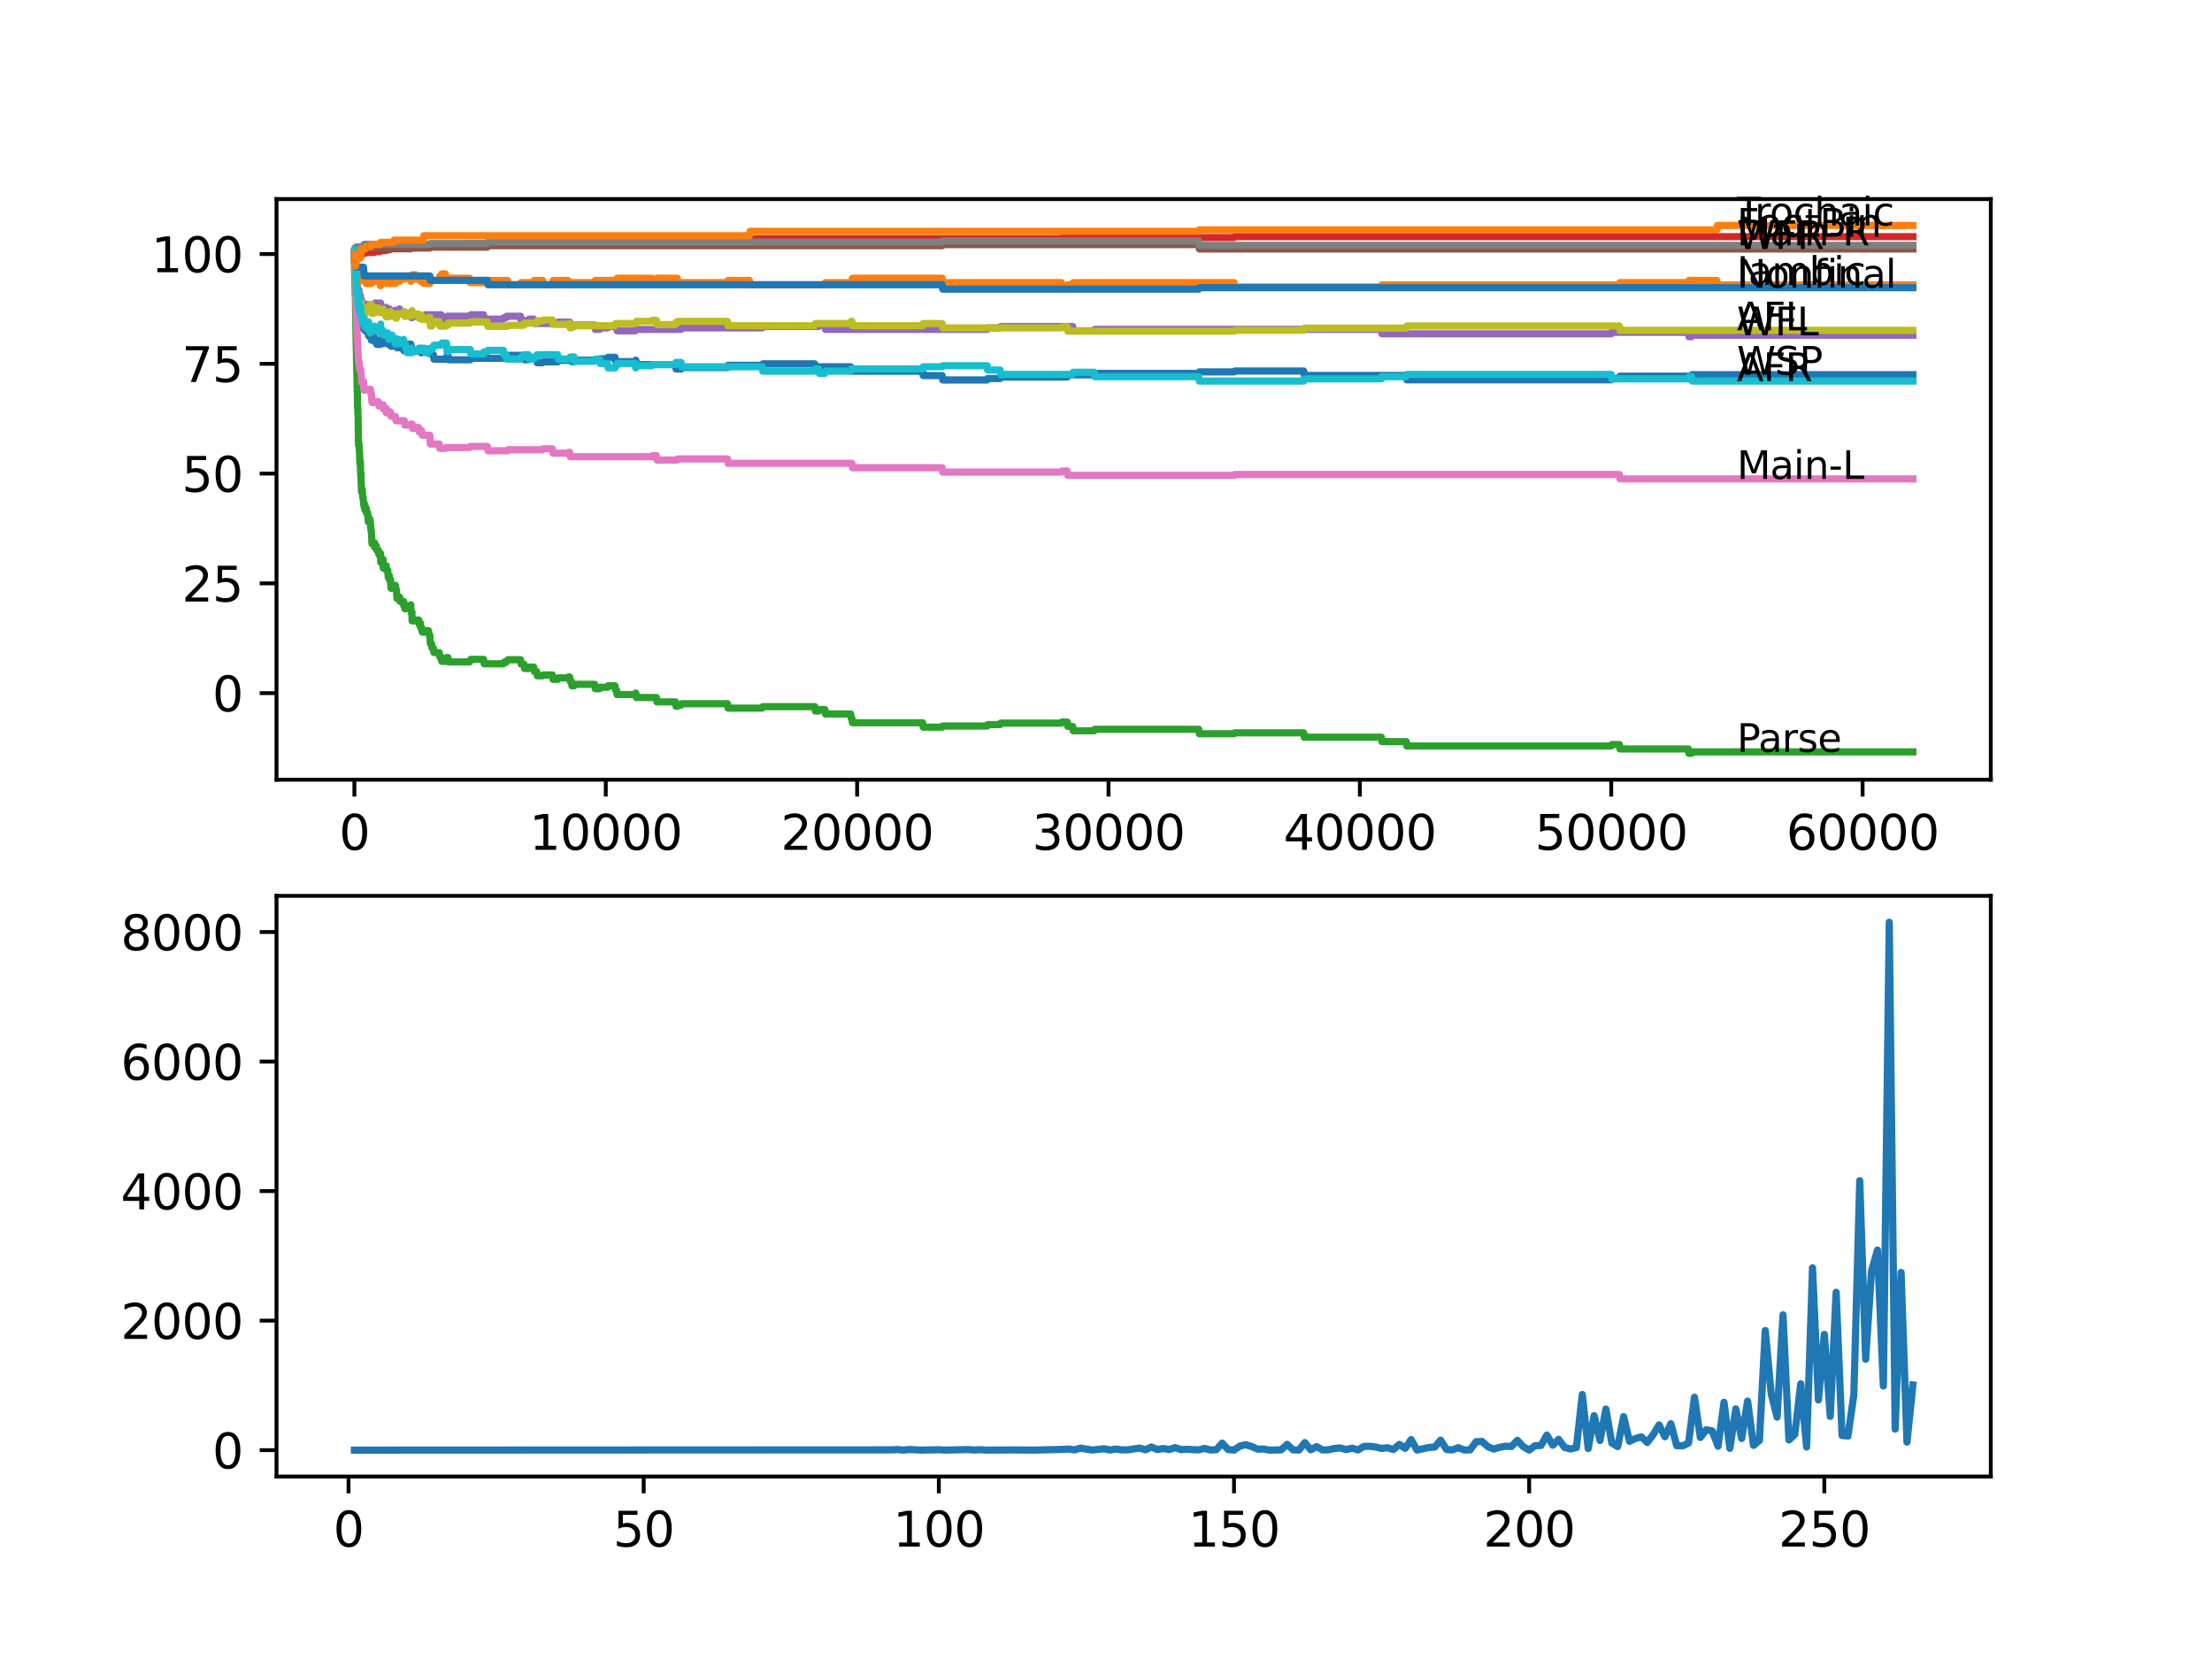 <?xml version="1.0" encoding="utf-8" standalone="no"?>
<!DOCTYPE svg PUBLIC "-//W3C//DTD SVG 1.1//EN"
  "http://www.w3.org/Graphics/SVG/1.1/DTD/svg11.dtd">
<svg xmlns:xlink="http://www.w3.org/1999/xlink" width="460.8pt" height="345.6pt" viewBox="0 0 460.8 345.6" xmlns="http://www.w3.org/2000/svg" version="1.1">
 <defs>
  <style type="text/css">*{stroke-linejoin: round; stroke-linecap: butt}</style>
 </defs>
 <g id="figure_1">
  <g id="patch_1">
   <path d="M 0 345.6 
L 460.8 345.6 
L 460.8 0 
L 0 0 
z
" style="fill: #ffffff"/>
  </g>
  <g id="axes_1">
   <g id="patch_2">
    <path d="M 57.6 162.432 
L 414.72 162.432 
L 414.72 41.472 
L 57.6 41.472 
z
" style="fill: #ffffff"/>
   </g>
   <g id="matplotlib.axis_1">
    <g id="xtick_1">
     <g id="line2d_1">
      <defs>
       <path id="ma8d042d1a8" d="M 0 0 
L 0 3.5 
" style="stroke: #000000; stroke-width: 0.8"/>
      </defs>
      <g>
       <use xlink:href="#ma8d042d1a8" x="73.827" y="162.432" style="stroke: #000000; stroke-width: 0.8"/>
      </g>
     </g>
     <g id="text_1">
      <!-- 0 -->
      <g transform="translate(70.646 177.03)scale(0.1 -0.1)">
       <defs>
        <path id="DejaVuSans-30" d="M 2034 4250 
Q 1547 4250 1301 3770 
Q 1056 3291 1056 2328 
Q 1056 1369 1301 889 
Q 1547 409 2034 409 
Q 2525 409 2770 889 
Q 3016 1369 3016 2328 
Q 3016 3291 2770 3770 
Q 2525 4250 2034 4250 
z
M 2034 4750 
Q 2819 4750 3233 4129 
Q 3647 3509 3647 2328 
Q 3647 1150 3233 529 
Q 2819 -91 2034 -91 
Q 1250 -91 836 529 
Q 422 1150 422 2328 
Q 422 3509 836 4129 
Q 1250 4750 2034 4750 
z
" transform="scale(0.016)"/>
       </defs>
       <use xlink:href="#DejaVuSans-30"/>
      </g>
     </g>
    </g>
    <g id="xtick_2">
     <g id="line2d_2">
      <g>
       <use xlink:href="#ma8d042d1a8" x="126.192" y="162.432" style="stroke: #000000; stroke-width: 0.8"/>
      </g>
     </g>
     <g id="text_2">
      <!-- 10000 -->
      <g transform="translate(110.286 177.03)scale(0.1 -0.1)">
       <defs>
        <path id="DejaVuSans-31" d="M 794 531 
L 1825 531 
L 1825 4091 
L 703 3866 
L 703 4441 
L 1819 4666 
L 2450 4666 
L 2450 531 
L 3481 531 
L 3481 0 
L 794 0 
L 794 531 
z
" transform="scale(0.016)"/>
       </defs>
       <use xlink:href="#DejaVuSans-31"/>
       <use xlink:href="#DejaVuSans-30" x="63.623"/>
       <use xlink:href="#DejaVuSans-30" x="127.246"/>
       <use xlink:href="#DejaVuSans-30" x="190.869"/>
       <use xlink:href="#DejaVuSans-30" x="254.492"/>
      </g>
     </g>
    </g>
    <g id="xtick_3">
     <g id="line2d_3">
      <g>
       <use xlink:href="#ma8d042d1a8" x="178.556" y="162.432" style="stroke: #000000; stroke-width: 0.8"/>
      </g>
     </g>
     <g id="text_3">
      <!-- 20000 -->
      <g transform="translate(162.65 177.03)scale(0.1 -0.1)">
       <defs>
        <path id="DejaVuSans-32" d="M 1228 531 
L 3431 531 
L 3431 0 
L 469 0 
L 469 531 
Q 828 903 1448 1529 
Q 2069 2156 2228 2338 
Q 2531 2678 2651 2914 
Q 2772 3150 2772 3378 
Q 2772 3750 2511 3984 
Q 2250 4219 1831 4219 
Q 1534 4219 1204 4116 
Q 875 4013 500 3803 
L 500 4441 
Q 881 4594 1212 4672 
Q 1544 4750 1819 4750 
Q 2544 4750 2975 4387 
Q 3406 4025 3406 3419 
Q 3406 3131 3298 2873 
Q 3191 2616 2906 2266 
Q 2828 2175 2409 1742 
Q 1991 1309 1228 531 
z
" transform="scale(0.016)"/>
       </defs>
       <use xlink:href="#DejaVuSans-32"/>
       <use xlink:href="#DejaVuSans-30" x="63.623"/>
       <use xlink:href="#DejaVuSans-30" x="127.246"/>
       <use xlink:href="#DejaVuSans-30" x="190.869"/>
       <use xlink:href="#DejaVuSans-30" x="254.492"/>
      </g>
     </g>
    </g>
    <g id="xtick_4">
     <g id="line2d_4">
      <g>
       <use xlink:href="#ma8d042d1a8" x="230.921" y="162.432" style="stroke: #000000; stroke-width: 0.8"/>
      </g>
     </g>
     <g id="text_4">
      <!-- 30000 -->
      <g transform="translate(215.015 177.03)scale(0.1 -0.1)">
       <defs>
        <path id="DejaVuSans-33" d="M 2597 2516 
Q 3050 2419 3304 2112 
Q 3559 1806 3559 1356 
Q 3559 666 3084 287 
Q 2609 -91 1734 -91 
Q 1441 -91 1130 -33 
Q 819 25 488 141 
L 488 750 
Q 750 597 1062 519 
Q 1375 441 1716 441 
Q 2309 441 2620 675 
Q 2931 909 2931 1356 
Q 2931 1769 2642 2001 
Q 2353 2234 1838 2234 
L 1294 2234 
L 1294 2753 
L 1863 2753 
Q 2328 2753 2575 2939 
Q 2822 3125 2822 3475 
Q 2822 3834 2567 4026 
Q 2313 4219 1838 4219 
Q 1578 4219 1281 4162 
Q 984 4106 628 3988 
L 628 4550 
Q 988 4650 1302 4700 
Q 1616 4750 1894 4750 
Q 2613 4750 3031 4423 
Q 3450 4097 3450 3541 
Q 3450 3153 3228 2886 
Q 3006 2619 2597 2516 
z
" transform="scale(0.016)"/>
       </defs>
       <use xlink:href="#DejaVuSans-33"/>
       <use xlink:href="#DejaVuSans-30" x="63.623"/>
       <use xlink:href="#DejaVuSans-30" x="127.246"/>
       <use xlink:href="#DejaVuSans-30" x="190.869"/>
       <use xlink:href="#DejaVuSans-30" x="254.492"/>
      </g>
     </g>
    </g>
    <g id="xtick_5">
     <g id="line2d_5">
      <g>
       <use xlink:href="#ma8d042d1a8" x="283.285" y="162.432" style="stroke: #000000; stroke-width: 0.8"/>
      </g>
     </g>
     <g id="text_5">
      <!-- 40000 -->
      <g transform="translate(267.379 177.03)scale(0.1 -0.1)">
       <defs>
        <path id="DejaVuSans-34" d="M 2419 4116 
L 825 1625 
L 2419 1625 
L 2419 4116 
z
M 2253 4666 
L 3047 4666 
L 3047 1625 
L 3713 1625 
L 3713 1100 
L 3047 1100 
L 3047 0 
L 2419 0 
L 2419 1100 
L 313 1100 
L 313 1709 
L 2253 4666 
z
" transform="scale(0.016)"/>
       </defs>
       <use xlink:href="#DejaVuSans-34"/>
       <use xlink:href="#DejaVuSans-30" x="63.623"/>
       <use xlink:href="#DejaVuSans-30" x="127.246"/>
       <use xlink:href="#DejaVuSans-30" x="190.869"/>
       <use xlink:href="#DejaVuSans-30" x="254.492"/>
      </g>
     </g>
    </g>
    <g id="xtick_6">
     <g id="line2d_6">
      <g>
       <use xlink:href="#ma8d042d1a8" x="335.65" y="162.432" style="stroke: #000000; stroke-width: 0.8"/>
      </g>
     </g>
     <g id="text_6">
      <!-- 50000 -->
      <g transform="translate(319.744 177.03)scale(0.1 -0.1)">
       <defs>
        <path id="DejaVuSans-35" d="M 691 4666 
L 3169 4666 
L 3169 4134 
L 1269 4134 
L 1269 2991 
Q 1406 3038 1543 3061 
Q 1681 3084 1819 3084 
Q 2600 3084 3056 2656 
Q 3513 2228 3513 1497 
Q 3513 744 3044 326 
Q 2575 -91 1722 -91 
Q 1428 -91 1123 -41 
Q 819 9 494 109 
L 494 744 
Q 775 591 1075 516 
Q 1375 441 1709 441 
Q 2250 441 2565 725 
Q 2881 1009 2881 1497 
Q 2881 1984 2565 2268 
Q 2250 2553 1709 2553 
Q 1456 2553 1204 2497 
Q 953 2441 691 2322 
L 691 4666 
z
" transform="scale(0.016)"/>
       </defs>
       <use xlink:href="#DejaVuSans-35"/>
       <use xlink:href="#DejaVuSans-30" x="63.623"/>
       <use xlink:href="#DejaVuSans-30" x="127.246"/>
       <use xlink:href="#DejaVuSans-30" x="190.869"/>
       <use xlink:href="#DejaVuSans-30" x="254.492"/>
      </g>
     </g>
    </g>
    <g id="xtick_7">
     <g id="line2d_7">
      <g>
       <use xlink:href="#ma8d042d1a8" x="388.014" y="162.432" style="stroke: #000000; stroke-width: 0.8"/>
      </g>
     </g>
     <g id="text_7">
      <!-- 60000 -->
      <g transform="translate(372.108 177.03)scale(0.1 -0.1)">
       <defs>
        <path id="DejaVuSans-36" d="M 2113 2584 
Q 1688 2584 1439 2293 
Q 1191 2003 1191 1497 
Q 1191 994 1439 701 
Q 1688 409 2113 409 
Q 2538 409 2786 701 
Q 3034 994 3034 1497 
Q 3034 2003 2786 2293 
Q 2538 2584 2113 2584 
z
M 3366 4563 
L 3366 3988 
Q 3128 4100 2886 4159 
Q 2644 4219 2406 4219 
Q 1781 4219 1451 3797 
Q 1122 3375 1075 2522 
Q 1259 2794 1537 2939 
Q 1816 3084 2150 3084 
Q 2853 3084 3261 2657 
Q 3669 2231 3669 1497 
Q 3669 778 3244 343 
Q 2819 -91 2113 -91 
Q 1303 -91 875 529 
Q 447 1150 447 2328 
Q 447 3434 972 4092 
Q 1497 4750 2381 4750 
Q 2619 4750 2861 4703 
Q 3103 4656 3366 4563 
z
" transform="scale(0.016)"/>
       </defs>
       <use xlink:href="#DejaVuSans-36"/>
       <use xlink:href="#DejaVuSans-30" x="63.623"/>
       <use xlink:href="#DejaVuSans-30" x="127.246"/>
       <use xlink:href="#DejaVuSans-30" x="190.869"/>
       <use xlink:href="#DejaVuSans-30" x="254.492"/>
      </g>
     </g>
    </g>
   </g>
   <g id="matplotlib.axis_2">
    <g id="ytick_1">
     <g id="line2d_8">
      <defs>
       <path id="mc6c49e9551" d="M 0 0 
L -3.5 0 
" style="stroke: #000000; stroke-width: 0.8"/>
      </defs>
      <g>
       <use xlink:href="#mc6c49e9551" x="57.6" y="144.387" style="stroke: #000000; stroke-width: 0.8"/>
      </g>
     </g>
     <g id="text_8">
      <!-- 0 -->
      <g transform="translate(44.237 148.186)scale(0.1 -0.1)">
       <use xlink:href="#DejaVuSans-30"/>
      </g>
     </g>
    </g>
    <g id="ytick_2">
     <g id="line2d_9">
      <g>
       <use xlink:href="#mc6c49e9551" x="57.6" y="121.519" style="stroke: #000000; stroke-width: 0.8"/>
      </g>
     </g>
     <g id="text_9">
      <!-- 25 -->
      <g transform="translate(37.875 125.318)scale(0.1 -0.1)">
       <use xlink:href="#DejaVuSans-32"/>
       <use xlink:href="#DejaVuSans-35" x="63.623"/>
      </g>
     </g>
    </g>
    <g id="ytick_3">
     <g id="line2d_10">
      <g>
       <use xlink:href="#mc6c49e9551" x="57.6" y="98.651" style="stroke: #000000; stroke-width: 0.8"/>
      </g>
     </g>
     <g id="text_10">
      <!-- 50 -->
      <g transform="translate(37.875 102.451)scale(0.1 -0.1)">
       <use xlink:href="#DejaVuSans-35"/>
       <use xlink:href="#DejaVuSans-30" x="63.623"/>
      </g>
     </g>
    </g>
    <g id="ytick_4">
     <g id="line2d_11">
      <g>
       <use xlink:href="#mc6c49e9551" x="57.6" y="75.784" style="stroke: #000000; stroke-width: 0.8"/>
      </g>
     </g>
     <g id="text_11">
      <!-- 75 -->
      <g transform="translate(37.875 79.583)scale(0.1 -0.1)">
       <defs>
        <path id="DejaVuSans-37" d="M 525 4666 
L 3525 4666 
L 3525 4397 
L 1831 0 
L 1172 0 
L 2766 4134 
L 525 4134 
L 525 4666 
z
" transform="scale(0.016)"/>
       </defs>
       <use xlink:href="#DejaVuSans-37"/>
       <use xlink:href="#DejaVuSans-35" x="63.623"/>
      </g>
     </g>
    </g>
    <g id="ytick_5">
     <g id="line2d_12">
      <g>
       <use xlink:href="#mc6c49e9551" x="57.6" y="52.916" style="stroke: #000000; stroke-width: 0.8"/>
      </g>
     </g>
     <g id="text_12">
      <!-- 100 -->
      <g transform="translate(31.512 56.715)scale(0.1 -0.1)">
       <use xlink:href="#DejaVuSans-31"/>
       <use xlink:href="#DejaVuSans-30" x="63.623"/>
       <use xlink:href="#DejaVuSans-30" x="127.246"/>
      </g>
     </g>
    </g>
   </g>
   <g id="line2d_13">
    <path d="M 73.833 52.916 
L 73.838 52.916 
L 73.854 52.611 
L 73.906 54.517 
L 74 56.117 
L 74.021 55.812 
L 74.089 55.203 
L 74.105 57.032 
L 74.115 56.727 
L 74.22 60.203 
L 74.236 59.441 
L 74.257 58.526 
L 74.288 60.051 
L 74.33 59.441 
L 74.456 62.032 
L 74.466 62.032 
L 74.513 63.557 
L 74.576 62.49 
L 74.587 62.49 
L 74.681 66.149 
L 74.712 65.615 
L 74.822 65.615 
L 74.864 64.7 
L 74.917 65.432 
L 75.011 66.957 
L 75.032 66.774 
L 75.063 66.774 
L 75.126 67.384 
L 75.178 66.469 
L 75.184 66.469 
L 75.215 65.859 
L 75.241 67.688 
L 75.273 67.384 
L 75.278 68.298 
L 75.372 67.231 
L 75.383 67.231 
L 75.482 67.231 
L 75.597 68.146 
L 75.718 68.146 
L 75.833 67.841 
L 75.885 67.841 
L 75.901 67.536 
L 75.906 68.451 
L 75.985 68.451 
L 75.99 68.451 
L 76.043 67.963 
L 76.048 68.878 
L 76.09 68.878 
L 76.137 68.878 
L 76.252 68.42 
L 76.31 68.42 
L 76.336 68.115 
L 76.341 69.03 
L 76.409 69.03 
L 76.65 69.03 
L 76.765 69.945 
L 76.786 69.945 
L 76.907 69.335 
L 77.043 69.335 
L 77.09 70.25 
L 77.153 69.945 
L 77.163 69.945 
L 77.195 69.487 
L 77.2 70.402 
L 77.273 69.945 
L 77.362 69.945 
L 77.378 70.859 
L 77.472 70.402 
L 77.99 70.402 
L 78.043 70.219 
L 78.048 71.134 
L 78.085 70.829 
L 78.378 70.829 
L 78.493 71.744 
L 79.195 71.744 
L 79.31 70.981 
L 79.326 70.981 
L 79.441 70.676 
L 79.797 70.676 
L 79.823 71.591 
L 79.907 70.829 
L 80.446 70.829 
L 80.572 70.189 
L 80.766 70.189 
L 80.881 71.713 
L 80.949 71.713 
L 81.064 71.408 
L 81.179 71.408 
L 81.295 71.225 
L 81.363 71.225 
L 81.478 72.14 
L 81.666 72.14 
L 81.782 71.835 
L 81.981 71.835 
L 82.096 71.378 
L 82.237 71.378 
L 82.352 71.073 
L 82.379 71.073 
L 82.494 70.615 
L 82.578 70.615 
L 82.698 72.445 
L 83.096 72.445 
L 83.211 72.14 
L 84.101 72.14 
L 84.112 73.055 
L 84.211 72.75 
L 84.232 72.75 
L 84.348 72.292 
L 84.452 72.292 
L 84.567 71.988 
L 84.704 71.988 
L 84.819 71.683 
L 85.573 71.683 
L 85.688 72.597 
L 85.798 72.597 
L 85.814 72.292 
L 85.819 73.207 
L 85.898 73.207 
L 86.521 73.207 
L 86.636 73.024 
L 87.233 73.024 
L 87.348 72.567 
L 87.605 72.567 
L 87.72 73.482 
L 87.84 73.482 
L 87.955 73.024 
L 88.458 73.024 
L 88.573 72.719 
L 89.254 72.719 
L 89.369 73.634 
L 89.537 73.634 
L 89.652 72.994 
L 89.903 72.994 
L 90.019 73.908 
L 90.286 73.908 
L 90.401 74.823 
L 92.789 74.823 
L 92.904 74.64 
L 93.009 74.64 
L 93.129 74.03 
L 93.318 74.03 
L 93.433 74.945 
L 97.952 74.945 
L 98.067 74.64 
L 104.853 74.64 
L 104.969 74.335 
L 105.429 74.335 
L 105.545 74.03 
L 109.153 74.03 
L 109.268 74.945 
L 110.095 74.945 
L 110.21 74.64 
L 111.797 74.64 
L 111.912 75.555 
L 113.043 75.555 
L 113.158 75.372 
L 116.175 75.372 
L 116.29 75.067 
L 118.316 75.067 
L 118.432 74.884 
L 118.678 74.884 
L 118.793 74.427 
L 119.029 74.427 
L 119.144 75.342 
L 119.605 75.342 
L 119.72 75.037 
L 124.914 75.037 
L 125.029 74.732 
L 126.564 74.732 
L 126.679 74.427 
L 128.124 74.427 
L 128.239 75.342 
L 132.313 75.342 
L 132.429 75.037 
L 132.46 75.037 
L 132.575 75.951 
L 140.713 75.951 
L 140.828 76.866 
L 141.88 76.866 
L 141.996 76.561 
L 151.552 76.561 
L 151.667 76.104 
L 158.789 76.104 
L 158.904 75.799 
L 169.733 75.799 
L 169.848 76.714 
L 170.56 76.714 
L 170.676 76.409 
L 177.205 76.409 
L 177.321 77.323 
L 192.203 77.323 
L 192.318 78.238 
L 196.266 78.238 
L 196.381 79.153 
L 205.629 79.153 
L 205.744 78.848 
L 208.362 78.848 
L 208.478 78.543 
L 222.317 78.543 
L 222.433 78.086 
L 227.941 78.086 
L 228.057 77.781 
L 249.73 77.781 
L 249.845 77.476 
L 257.087 77.476 
L 257.203 77.293 
L 271.587 77.293 
L 271.702 78.208 
L 292.962 78.208 
L 293.078 79.122 
L 335.645 79.122 
L 335.76 78.817 
L 337.352 78.817 
L 337.467 78.36 
L 352.37 78.36 
L 352.485 78.055 
L 398.487 78.055 
L 398.487 78.055 
" clip-path="url(#pd64632bece)" style="fill: none; stroke: #1f77b4; stroke-width: 1.5; stroke-linecap: square"/>
   </g>
   <g id="line2d_14">
    <path d="M 73.833 52.916 
L 73.843 52.916 
L 73.974 57.032 
L 74 55.66 
L 74.026 58.404 
L 74.089 55.812 
L 74.11 55.812 
L 74.241 61.27 
L 74.246 60.965 
L 74.252 60.965 
L 74.388 58.526 
L 74.435 59.898 
L 74.498 59.136 
L 74.534 59.136 
L 74.671 56.849 
L 74.707 56.849 
L 74.76 57.764 
L 74.817 56.849 
L 74.822 56.849 
L 74.88 56.544 
L 74.885 57.459 
L 74.927 57.002 
L 75.011 57.002 
L 75.074 57.916 
L 75.116 57.459 
L 75.137 56.544 
L 75.147 58.374 
L 75.22 57.916 
L 75.236 57.916 
L 75.241 57.002 
L 75.346 57.459 
L 75.461 57.459 
L 75.482 57.002 
L 75.487 57.916 
L 75.566 57.916 
L 75.65 57.916 
L 75.765 57.23 
L 76.016 57.23 
L 76.132 58.145 
L 76.137 58.145 
L 76.252 59.06 
L 76.598 59.06 
L 76.713 58.602 
L 77.163 58.602 
L 77.215 58.145 
L 77.221 59.06 
L 77.268 59.06 
L 77.378 59.06 
L 77.503 57.688 
L 77.99 57.688 
L 78.106 58.602 
L 78.818 58.602 
L 78.933 57.688 
L 79.111 57.688 
L 79.232 59.517 
L 79.289 59.517 
L 79.41 58.602 
L 79.823 58.602 
L 79.938 58.145 
L 80.446 58.145 
L 80.478 59.06 
L 80.556 58.602 
L 81.132 58.602 
L 81.179 58.145 
L 81.185 59.06 
L 81.237 59.06 
L 81.342 59.06 
L 81.457 58.145 
L 81.981 58.145 
L 82.096 59.06 
L 82.379 59.06 
L 82.494 58.602 
L 83.243 58.602 
L 83.358 58.145 
L 84.232 58.145 
L 84.348 57.688 
L 85.515 57.688 
L 85.594 58.602 
L 85.625 58.145 
L 85.84 58.145 
L 85.955 57.23 
L 86.521 57.23 
L 86.636 58.145 
L 87.233 58.145 
L 87.348 57.688 
L 87.516 57.688 
L 87.631 58.602 
L 87.84 58.602 
L 87.955 58.145 
L 88.16 58.145 
L 88.275 59.06 
L 89.537 59.06 
L 89.652 58.419 
L 91.506 58.419 
L 91.621 57.505 
L 91.909 57.505 
L 92.024 57.047 
L 92.789 57.047 
L 92.904 57.962 
L 97.821 57.962 
L 97.936 58.877 
L 100.743 58.877 
L 100.858 58.419 
L 105.723 58.419 
L 105.838 59.334 
L 108.435 59.334 
L 108.55 58.877 
L 111.174 58.877 
L 111.289 58.419 
L 113.043 58.419 
L 113.158 59.334 
L 115.091 59.334 
L 115.206 58.419 
L 118.316 58.419 
L 118.432 59.334 
L 118.678 59.334 
L 118.793 58.877 
L 123.888 58.877 
L 124.003 58.419 
L 128.444 58.419 
L 128.559 57.962 
L 135.801 57.962 
L 135.916 58.877 
L 136.743 58.877 
L 136.859 57.962 
L 141.1 57.962 
L 141.215 58.877 
L 151.552 58.877 
L 151.667 58.419 
L 156.118 58.419 
L 156.233 59.334 
L 171.838 59.334 
L 171.953 58.877 
L 177.462 58.877 
L 177.577 57.962 
L 196.266 57.962 
L 196.381 58.877 
L 221.129 58.877 
L 221.244 59.791 
L 222.317 59.791 
L 222.433 59.334 
L 223.459 59.334 
L 223.574 58.877 
L 257.087 58.877 
L 257.203 59.791 
L 287.768 59.791 
L 287.883 59.334 
L 337.352 59.334 
L 337.467 58.877 
L 351.721 58.877 
L 351.836 58.419 
L 357.643 58.419 
L 357.758 59.334 
L 398.487 59.334 
L 398.487 59.334 
" clip-path="url(#pd64632bece)" style="fill: none; stroke: #ff7f0e; stroke-width: 1.5; stroke-linecap: square"/>
   </g>
   <g id="line2d_15">
    <path d="M 73.833 53.831 
L 73.838 53.831 
L 73.843 53.526 
L 73.864 57.184 
L 73.885 56.346 
L 74 61.606 
L 74.021 61.301 
L 74.037 60.996 
L 74.074 64.655 
L 74.079 64.655 
L 74.22 72.582 
L 74.231 72.277 
L 74.236 72.277 
L 74.241 71.972 
L 74.267 75.326 
L 74.283 75.021 
L 74.43 82.034 
L 74.451 81.729 
L 74.482 85.083 
L 74.487 85.083 
L 74.513 85.083 
L 74.534 84.778 
L 74.566 86.303 
L 74.587 86.303 
L 74.681 92.706 
L 74.728 92.172 
L 74.76 92.172 
L 74.88 94.307 
L 74.917 94.124 
L 74.927 95.953 
L 74.943 95.953 
L 74.948 95.953 
L 74.959 95.648 
L 74.964 96.563 
L 75.048 96.38 
L 75.063 96.38 
L 75.074 96.075 
L 75.126 98.819 
L 75.131 98.819 
L 75.184 98.819 
L 75.189 98.514 
L 75.241 100.953 
L 75.262 100.649 
L 75.273 100.649 
L 75.304 102.478 
L 75.388 101.868 
L 75.461 101.868 
L 75.582 103.698 
L 75.65 103.698 
L 75.765 105.222 
L 75.885 105.222 
L 75.901 104.917 
L 75.906 105.832 
L 75.985 105.832 
L 75.99 105.832 
L 76.043 105.344 
L 76.048 106.259 
L 76.09 106.259 
L 76.31 106.259 
L 76.336 105.954 
L 76.341 106.869 
L 76.409 106.869 
L 76.598 106.869 
L 76.718 108.698 
L 76.786 108.698 
L 76.907 108.088 
L 77.043 108.088 
L 77.09 109.003 
L 77.153 108.698 
L 77.163 108.698 
L 77.284 110.527 
L 77.362 110.527 
L 77.488 113.272 
L 77.99 113.272 
L 78.043 113.089 
L 78.048 114.003 
L 78.085 113.698 
L 78.378 113.698 
L 78.493 114.613 
L 78.818 114.613 
L 78.933 115.528 
L 79.111 115.528 
L 79.226 115.299 
L 79.289 115.299 
L 79.3 117.129 
L 79.404 116.519 
L 79.797 116.519 
L 79.834 118.348 
L 79.912 118.043 
L 80.446 118.043 
L 80.478 117.86 
L 80.483 118.775 
L 80.535 118.775 
L 80.766 118.775 
L 80.881 120.3 
L 80.949 120.3 
L 81.064 119.995 
L 81.132 119.995 
L 81.179 120.909 
L 81.248 120.726 
L 81.342 120.726 
L 81.462 122.556 
L 81.666 122.556 
L 81.782 122.251 
L 82.237 122.251 
L 82.352 121.946 
L 82.379 121.946 
L 82.494 122.861 
L 82.578 122.861 
L 82.698 124.69 
L 83.096 124.69 
L 83.211 124.385 
L 83.243 124.385 
L 83.358 125.3 
L 84.101 125.3 
L 84.112 126.215 
L 84.211 125.91 
L 84.232 125.91 
L 84.348 126.825 
L 84.452 126.825 
L 84.567 126.52 
L 84.704 126.52 
L 84.819 126.215 
L 85.515 126.215 
L 85.573 125.986 
L 85.578 126.901 
L 85.594 126.901 
L 85.709 127.815 
L 85.798 127.815 
L 85.814 127.511 
L 85.845 129.34 
L 85.882 129.34 
L 86.521 129.34 
L 86.636 129.157 
L 87.233 129.157 
L 87.348 130.072 
L 87.516 130.072 
L 87.605 129.843 
L 87.61 130.758 
L 87.84 130.758 
L 87.955 131.673 
L 88.458 131.673 
L 88.573 131.368 
L 89.254 131.368 
L 89.369 132.282 
L 89.537 132.282 
L 89.657 134.112 
L 89.903 134.112 
L 90.019 135.026 
L 90.286 135.026 
L 90.401 135.941 
L 91.506 135.941 
L 91.621 136.856 
L 91.909 136.856 
L 92.024 137.771 
L 92.789 137.771 
L 92.904 137.588 
L 93.009 137.588 
L 93.129 136.978 
L 93.318 136.978 
L 93.433 137.893 
L 97.821 137.893 
L 97.936 137.664 
L 97.952 137.664 
L 98.067 137.359 
L 100.743 137.359 
L 100.858 138.274 
L 104.853 138.274 
L 104.969 137.969 
L 105.429 137.969 
L 105.545 137.664 
L 105.723 137.664 
L 105.838 137.435 
L 108.435 137.435 
L 108.55 138.35 
L 109.153 138.35 
L 109.268 139.265 
L 110.095 139.265 
L 110.21 138.96 
L 111.174 138.96 
L 111.289 139.874 
L 111.797 139.874 
L 111.912 140.789 
L 113.043 140.789 
L 113.158 140.606 
L 115.091 140.606 
L 115.206 141.521 
L 116.175 141.521 
L 116.29 141.216 
L 118.316 141.216 
L 118.432 141.033 
L 118.678 141.033 
L 118.793 141.948 
L 119.029 141.948 
L 119.144 142.862 
L 119.605 142.862 
L 119.72 142.558 
L 123.888 142.558 
L 124.003 143.472 
L 124.914 143.472 
L 125.029 143.167 
L 126.564 143.167 
L 126.679 142.862 
L 128.124 142.862 
L 128.239 143.777 
L 128.444 143.777 
L 128.559 144.692 
L 132.313 144.692 
L 132.429 144.387 
L 132.46 144.387 
L 132.575 145.302 
L 136.743 145.302 
L 136.859 146.216 
L 140.713 146.216 
L 140.828 147.131 
L 141.1 147.131 
L 141.215 146.902 
L 141.88 146.902 
L 141.996 146.598 
L 151.552 146.598 
L 151.667 147.512 
L 158.789 147.512 
L 158.904 147.207 
L 169.733 147.207 
L 169.848 148.122 
L 170.56 148.122 
L 170.676 147.817 
L 171.838 147.817 
L 171.953 148.732 
L 177.205 148.732 
L 177.321 149.647 
L 177.462 149.647 
L 177.577 150.561 
L 192.203 150.561 
L 192.318 151.476 
L 196.266 151.476 
L 196.381 151.247 
L 205.629 151.247 
L 205.744 150.942 
L 208.362 150.942 
L 208.478 150.638 
L 221.129 150.638 
L 221.244 150.409 
L 222.317 150.409 
L 222.433 151.324 
L 223.459 151.324 
L 223.574 152.238 
L 227.941 152.238 
L 228.057 151.933 
L 249.73 151.933 
L 249.845 152.848 
L 257.087 152.848 
L 257.203 152.665 
L 271.587 152.665 
L 271.702 153.58 
L 287.768 153.58 
L 287.883 154.495 
L 292.962 154.495 
L 293.078 155.409 
L 335.645 155.409 
L 335.76 155.104 
L 337.352 155.104 
L 337.467 156.019 
L 351.721 156.019 
L 351.836 156.934 
L 352.37 156.934 
L 352.485 156.629 
L 398.487 156.629 
L 398.487 156.629 
" clip-path="url(#pd64632bece)" style="fill: none; stroke: #2ca02c; stroke-width: 1.5; stroke-linecap: square"/>
   </g>
   <g id="line2d_16">
    <path d="M 73.833 52.458 
L 74.88 52.458 
L 74.995 52.276 
L 75.011 52.276 
L 75.126 52.093 
L 75.236 52.093 
L 75.351 53.007 
L 75.482 53.007 
L 75.597 52.779 
L 76.016 52.779 
L 76.132 52.596 
L 77.99 52.596 
L 78.106 52.413 
L 79.111 52.413 
L 79.226 52.184 
L 80.446 52.184 
L 80.562 52.001 
L 81.179 52.001 
L 81.295 51.818 
L 85.515 51.818 
L 85.63 51.589 
L 86.521 51.589 
L 86.636 51.407 
L 87.516 51.407 
L 87.631 51.178 
L 92.789 51.178 
L 92.904 50.995 
L 97.821 50.995 
L 97.936 50.766 
L 105.723 50.766 
L 105.838 50.538 
L 113.043 50.538 
L 113.158 50.355 
L 118.316 50.355 
L 118.432 50.172 
L 135.801 50.172 
L 135.916 49.943 
L 141.1 49.943 
L 141.215 49.714 
L 221.129 49.714 
L 221.244 49.486 
L 257.087 49.486 
L 257.203 49.303 
L 398.487 49.303 
L 398.487 49.303 
" clip-path="url(#pd64632bece)" style="fill: none; stroke: #d62728; stroke-width: 1.5; stroke-linecap: square"/>
   </g>
   <g id="line2d_17">
    <path d="M 73.833 53.831 
L 73.932 55.66 
L 73.948 55.431 
L 73.953 55.431 
L 73.958 55.126 
L 73.99 56.651 
L 74.037 56.041 
L 74.152 58.785 
L 74.157 58.48 
L 74.173 58.48 
L 74.21 57.566 
L 74.257 59.395 
L 74.262 59.395 
L 74.388 62.139 
L 74.461 60.92 
L 74.508 61.529 
L 74.513 61.529 
L 74.634 60.92 
L 74.681 60.92 
L 74.76 60.386 
L 74.765 61.301 
L 74.822 62.215 
L 74.875 61.301 
L 74.922 61.301 
L 74.948 62.215 
L 75.032 61.91 
L 75.063 61.91 
L 75.074 61.606 
L 75.079 62.52 
L 75.163 62.52 
L 75.184 62.52 
L 75.189 62.215 
L 75.194 63.13 
L 75.278 62.52 
L 75.304 63.435 
L 75.388 62.825 
L 75.461 62.825 
L 75.576 63.74 
L 75.65 63.74 
L 75.718 64.655 
L 75.76 64.35 
L 75.885 64.35 
L 76.006 63.74 
L 76.31 63.74 
L 76.425 63.435 
L 76.598 63.435 
L 76.713 64.35 
L 76.786 64.35 
L 76.907 63.74 
L 77.09 63.74 
L 77.205 63.435 
L 78.048 63.435 
L 78.163 63.13 
L 79.289 63.13 
L 79.3 64.96 
L 79.404 64.35 
L 79.834 64.35 
L 79.949 64.045 
L 80.478 64.045 
L 80.593 64.96 
L 80.781 64.96 
L 80.897 64.655 
L 80.949 64.655 
L 81.064 64.35 
L 81.132 64.35 
L 81.248 65.264 
L 81.666 65.264 
L 81.782 64.96 
L 82.237 64.96 
L 82.352 64.655 
L 83.096 64.655 
L 83.211 64.35 
L 83.243 64.35 
L 83.358 65.264 
L 84.112 65.264 
L 84.227 64.96 
L 84.232 64.96 
L 84.348 65.874 
L 84.452 65.874 
L 84.567 65.569 
L 84.704 65.569 
L 84.819 65.264 
L 85.594 65.264 
L 85.709 66.179 
L 85.798 66.179 
L 85.913 65.874 
L 88.458 65.874 
L 88.573 65.569 
L 91.909 65.569 
L 92.024 66.484 
L 93.009 66.484 
L 93.129 65.874 
L 97.952 65.874 
L 98.067 65.569 
L 100.743 65.569 
L 100.858 66.484 
L 104.853 66.484 
L 104.969 66.179 
L 105.429 66.179 
L 105.545 65.874 
L 108.435 65.874 
L 108.55 66.789 
L 110.095 66.789 
L 110.21 66.484 
L 111.174 66.484 
L 111.289 67.399 
L 116.175 67.399 
L 116.29 67.094 
L 118.678 67.094 
L 118.793 68.009 
L 119.605 68.009 
L 119.72 67.704 
L 123.888 67.704 
L 124.003 68.618 
L 124.914 68.618 
L 125.029 68.313 
L 126.564 68.313 
L 126.679 68.009 
L 128.444 68.009 
L 128.559 68.923 
L 132.313 68.923 
L 132.429 68.618 
L 141.88 68.618 
L 141.996 68.313 
L 158.789 68.313 
L 158.904 68.009 
L 170.56 68.009 
L 170.676 67.704 
L 171.838 67.704 
L 171.953 68.618 
L 205.629 68.618 
L 205.744 68.313 
L 208.362 68.313 
L 208.478 68.009 
L 223.459 68.009 
L 223.574 68.923 
L 227.941 68.923 
L 228.057 68.618 
L 287.768 68.618 
L 287.883 69.533 
L 335.645 69.533 
L 335.76 69.228 
L 351.721 69.228 
L 351.836 70.143 
L 352.37 70.143 
L 352.485 69.838 
L 398.487 69.838 
L 398.487 69.838 
" clip-path="url(#pd64632bece)" style="fill: none; stroke: #9467bd; stroke-width: 1.5; stroke-linecap: square"/>
   </g>
   <g id="line2d_18">
    <path d="M 73.833 52.916 
L 73.875 52.916 
L 73.995 52.382 
L 74.121 52.382 
L 74.236 52.199 
L 75.728 52.199 
L 75.849 51.666 
L 89.542 51.666 
L 89.657 51.483 
L 101.528 51.483 
L 101.644 51.178 
L 196.266 51.178 
L 196.381 50.949 
L 249.73 50.949 
L 249.845 51.864 
L 398.487 51.864 
L 398.487 51.864 
" clip-path="url(#pd64632bece)" style="fill: none; stroke: #8c564b; stroke-width: 1.5; stroke-linecap: square"/>
   </g>
   <g id="line2d_19">
    <path d="M 73.833 52.916 
L 73.964 57.184 
L 74.063 57.184 
L 74.22 65.417 
L 74.241 65.417 
L 74.372 69.076 
L 74.383 69.076 
L 74.508 71.82 
L 74.534 71.82 
L 74.665 75.479 
L 74.822 75.479 
L 74.943 77.125 
L 75.011 77.125 
L 75.116 76.942 
L 75.231 77.857 
L 75.236 77.857 
L 75.357 79.686 
L 75.482 79.686 
L 75.597 79.458 
L 75.728 79.458 
L 75.849 81.287 
L 76.016 81.287 
L 76.132 81.104 
L 77.163 81.104 
L 77.278 82.019 
L 77.378 82.019 
L 77.498 83.848 
L 77.99 83.848 
L 78.106 83.665 
L 78.818 83.665 
L 78.933 84.58 
L 79.111 84.58 
L 79.226 84.351 
L 79.823 84.351 
L 79.938 85.266 
L 80.446 85.266 
L 80.478 85.083 
L 80.483 85.998 
L 80.535 85.998 
L 81.179 85.998 
L 81.295 85.815 
L 81.342 85.815 
L 81.457 86.73 
L 82.379 86.73 
L 82.494 87.644 
L 84.232 87.644 
L 84.348 88.559 
L 85.515 88.559 
L 85.63 88.33 
L 85.84 88.33 
L 85.955 89.245 
L 86.521 89.245 
L 86.636 89.062 
L 87.233 89.062 
L 87.348 89.977 
L 87.516 89.977 
L 87.631 89.748 
L 87.84 89.748 
L 87.955 90.663 
L 89.537 90.663 
L 89.657 92.492 
L 91.506 92.492 
L 91.621 93.407 
L 92.789 93.407 
L 92.904 93.224 
L 97.821 93.224 
L 97.936 92.995 
L 101.528 92.995 
L 101.644 93.91 
L 105.723 93.91 
L 105.838 93.681 
L 113.043 93.681 
L 113.158 93.499 
L 115.091 93.499 
L 115.206 94.413 
L 118.316 94.413 
L 118.432 94.23 
L 118.678 94.23 
L 118.793 95.145 
L 135.801 95.145 
L 135.916 94.916 
L 136.743 94.916 
L 136.859 95.831 
L 141.1 95.831 
L 141.215 95.602 
L 151.552 95.602 
L 151.667 96.517 
L 177.462 96.517 
L 177.577 97.432 
L 196.266 97.432 
L 196.381 98.347 
L 221.129 98.347 
L 221.244 98.118 
L 222.317 98.118 
L 222.433 99.033 
L 257.087 99.033 
L 257.203 98.85 
L 337.352 98.85 
L 337.467 99.764 
L 398.487 99.764 
L 398.487 99.764 
" clip-path="url(#pd64632bece)" style="fill: none; stroke: #e377c2; stroke-width: 1.5; stroke-linecap: square"/>
   </g>
   <g id="line2d_20">
    <path d="M 73.833 52.916 
L 73.958 51.62 
L 74.121 51.62 
L 74.236 51.437 
L 75.728 51.437 
L 75.849 50.903 
L 89.542 50.903 
L 89.657 50.721 
L 101.528 50.721 
L 101.644 50.416 
L 196.266 50.416 
L 196.381 50.187 
L 249.73 50.187 
L 249.845 51.102 
L 398.487 51.102 
L 398.487 51.102 
" clip-path="url(#pd64632bece)" style="fill: none; stroke: #7f7f7f; stroke-width: 1.5; stroke-linecap: square"/>
   </g>
   <g id="line2d_21">
    <path d="M 73.833 52.916 
L 73.927 55.355 
L 73.953 54.898 
L 73.995 54.898 
L 74.063 53.983 
L 74.079 56.727 
L 74.121 56.27 
L 74.205 59.319 
L 74.21 59.319 
L 74.241 59.014 
L 74.252 60.843 
L 74.294 60.843 
L 74.304 60.843 
L 74.419 62.368 
L 74.424 62.368 
L 74.44 62.825 
L 74.534 61.453 
L 74.655 63.74 
L 74.66 63.74 
L 74.781 62.825 
L 74.822 62.825 
L 74.864 63.74 
L 74.922 62.642 
L 74.938 63.557 
L 74.959 63.557 
L 75.074 62.917 
L 75.116 62.917 
L 75.121 63.831 
L 75.226 62.917 
L 75.236 62.917 
L 75.351 64.289 
L 75.482 64.289 
L 75.597 64.06 
L 75.728 64.06 
L 75.849 65.889 
L 75.901 65.889 
L 76.016 65.432 
L 76.142 64.792 
L 76.336 64.792 
L 76.451 64.334 
L 76.65 64.334 
L 76.765 63.877 
L 77.043 63.877 
L 77.158 63.42 
L 77.163 63.42 
L 77.195 64.334 
L 77.273 63.877 
L 77.362 63.877 
L 77.378 63.42 
L 77.425 65.249 
L 77.456 65.249 
L 77.99 65.249 
L 78.116 64.609 
L 78.378 64.609 
L 78.493 64.152 
L 78.818 64.152 
L 78.933 65.066 
L 79.111 65.066 
L 79.226 64.838 
L 79.797 64.838 
L 79.823 64.38 
L 79.828 65.295 
L 79.902 65.295 
L 80.446 65.295 
L 80.478 65.112 
L 80.483 66.027 
L 80.535 66.027 
L 80.766 66.027 
L 80.886 65.112 
L 81.179 65.112 
L 81.295 64.929 
L 81.342 64.929 
L 81.363 65.844 
L 81.452 65.386 
L 82.379 65.386 
L 82.494 66.301 
L 82.578 66.301 
L 82.698 65.386 
L 84.101 65.386 
L 84.217 64.929 
L 84.232 64.929 
L 84.348 65.844 
L 85.515 65.844 
L 85.641 65.158 
L 85.814 65.158 
L 85.84 64.7 
L 85.845 65.615 
L 85.918 65.615 
L 86.521 65.615 
L 86.636 65.432 
L 87.233 65.432 
L 87.348 66.347 
L 87.516 66.347 
L 87.641 65.661 
L 87.84 65.661 
L 87.955 66.576 
L 89.254 66.576 
L 89.369 66.118 
L 89.537 66.118 
L 89.657 67.948 
L 89.903 67.948 
L 90.019 67.49 
L 90.286 67.49 
L 90.401 67.033 
L 91.506 67.033 
L 91.621 67.948 
L 92.789 67.948 
L 92.904 67.765 
L 93.318 67.765 
L 93.433 67.307 
L 97.821 67.307 
L 97.936 67.079 
L 101.528 67.079 
L 101.644 67.993 
L 105.723 67.993 
L 105.838 67.765 
L 109.153 67.765 
L 109.268 67.307 
L 111.797 67.307 
L 111.912 66.85 
L 113.043 66.85 
L 113.158 66.667 
L 115.091 66.667 
L 115.206 67.582 
L 118.316 67.582 
L 118.432 67.399 
L 118.678 67.399 
L 118.793 68.313 
L 119.029 68.313 
L 119.144 67.856 
L 128.124 67.856 
L 128.239 67.399 
L 132.46 67.399 
L 132.575 66.941 
L 135.801 66.941 
L 135.916 66.713 
L 136.743 66.713 
L 136.859 67.627 
L 140.713 67.627 
L 140.828 67.17 
L 141.1 67.17 
L 141.215 66.941 
L 151.552 66.941 
L 151.667 67.856 
L 169.733 67.856 
L 169.848 67.399 
L 177.205 67.399 
L 177.321 66.941 
L 177.462 66.941 
L 177.577 67.856 
L 192.203 67.856 
L 192.318 67.399 
L 196.266 67.399 
L 196.381 68.313 
L 221.129 68.313 
L 221.244 68.085 
L 222.317 68.085 
L 222.433 68.999 
L 257.087 68.999 
L 257.203 68.817 
L 271.587 68.817 
L 271.702 68.359 
L 292.962 68.359 
L 293.078 67.902 
L 337.352 67.902 
L 337.467 68.817 
L 398.487 68.817 
L 398.487 68.817 
" clip-path="url(#pd64632bece)" style="fill: none; stroke: #bcbd22; stroke-width: 1.5; stroke-linecap: square"/>
   </g>
   <g id="line2d_22">
    <path d="M 73.833 52.458 
L 73.838 52.001 
L 73.885 54.288 
L 73.922 54.135 
L 73.927 54.135 
L 73.932 53.678 
L 73.974 55.965 
L 74.016 55.965 
L 74.021 55.965 
L 74.074 55.203 
L 74.136 57.306 
L 74.142 57.306 
L 74.152 56.544 
L 74.199 58.983 
L 74.22 58.678 
L 74.252 61.118 
L 74.335 59.898 
L 74.372 59.593 
L 74.393 60.965 
L 74.419 60.508 
L 74.54 62.795 
L 74.555 62.795 
L 74.587 63.709 
L 74.639 62.337 
L 74.66 62.337 
L 74.681 61.423 
L 74.712 63.252 
L 74.77 62.337 
L 74.822 62.337 
L 74.864 65.081 
L 74.938 63.709 
L 74.948 63.709 
L 74.959 64.624 
L 75.058 64.167 
L 75.063 64.167 
L 75.074 65.081 
L 75.173 64.167 
L 75.184 64.167 
L 75.273 65.996 
L 75.299 65.539 
L 75.304 65.539 
L 75.425 67.368 
L 75.461 67.368 
L 75.576 66.682 
L 75.65 66.682 
L 75.718 66.225 
L 75.723 67.14 
L 75.755 66.911 
L 75.77 66.911 
L 75.885 66.606 
L 76.001 67.978 
L 76.043 67.978 
L 76.158 67.521 
L 76.31 67.521 
L 76.336 68.435 
L 76.42 67.978 
L 76.598 67.978 
L 76.718 67.063 
L 76.786 67.063 
L 76.907 68.893 
L 77.043 68.893 
L 77.09 68.435 
L 77.095 69.35 
L 77.147 69.35 
L 77.195 69.35 
L 77.31 68.893 
L 77.362 68.893 
L 77.477 68.435 
L 78.043 68.435 
L 78.048 67.978 
L 78.053 68.893 
L 78.148 68.893 
L 78.378 68.893 
L 78.493 68.435 
L 79.289 68.435 
L 79.3 67.521 
L 79.331 69.35 
L 79.389 69.35 
L 79.797 69.35 
L 79.834 68.893 
L 79.839 69.807 
L 79.902 69.807 
L 80.766 69.807 
L 80.781 69.35 
L 80.787 70.265 
L 80.876 69.807 
L 80.949 69.807 
L 81.064 70.722 
L 81.132 70.722 
L 81.248 70.265 
L 81.363 70.265 
L 81.478 69.807 
L 81.666 69.807 
L 81.782 70.722 
L 82.237 70.722 
L 82.352 71.637 
L 82.578 71.637 
L 82.698 70.722 
L 83.096 70.722 
L 83.211 71.637 
L 83.243 71.637 
L 83.358 71.18 
L 84.101 71.18 
L 84.112 70.722 
L 84.117 71.637 
L 84.206 71.637 
L 84.452 71.637 
L 84.567 72.552 
L 84.704 72.552 
L 84.819 73.466 
L 85.573 73.466 
L 85.693 72.552 
L 85.798 72.552 
L 85.814 73.466 
L 85.908 73.009 
L 87.605 73.009 
L 87.72 72.552 
L 88.458 72.552 
L 88.573 73.466 
L 89.254 73.466 
L 89.369 73.009 
L 89.542 73.009 
L 89.657 72.826 
L 89.903 72.826 
L 90.019 72.369 
L 90.286 72.369 
L 90.401 71.911 
L 91.909 71.911 
L 92.024 71.454 
L 93.009 71.454 
L 93.129 73.283 
L 93.318 73.283 
L 93.433 72.826 
L 97.952 72.826 
L 98.067 73.741 
L 100.743 73.741 
L 100.858 73.283 
L 101.528 73.283 
L 101.644 72.978 
L 104.853 72.978 
L 104.969 73.893 
L 105.429 73.893 
L 105.545 74.808 
L 108.435 74.808 
L 108.55 74.351 
L 109.153 74.351 
L 109.268 73.893 
L 110.095 73.893 
L 110.21 74.808 
L 111.174 74.808 
L 111.289 74.351 
L 111.797 74.351 
L 111.912 73.893 
L 116.175 73.893 
L 116.29 74.808 
L 119.029 74.808 
L 119.144 74.351 
L 119.605 74.351 
L 119.72 75.265 
L 123.888 75.265 
L 124.003 74.808 
L 124.914 74.808 
L 125.029 75.723 
L 126.564 75.723 
L 126.679 76.637 
L 128.124 76.637 
L 128.239 76.18 
L 128.444 76.18 
L 128.559 75.723 
L 132.313 75.723 
L 132.429 76.637 
L 132.46 76.637 
L 132.575 76.18 
L 135.801 76.18 
L 135.916 75.951 
L 140.713 75.951 
L 140.828 75.494 
L 141.88 75.494 
L 141.996 76.409 
L 158.789 76.409 
L 158.904 77.323 
L 169.733 77.323 
L 169.848 76.866 
L 170.56 76.866 
L 170.676 77.781 
L 171.838 77.781 
L 171.953 77.323 
L 177.205 77.323 
L 177.321 76.866 
L 192.203 76.866 
L 192.318 76.409 
L 196.266 76.409 
L 196.381 76.18 
L 205.629 76.18 
L 205.744 77.095 
L 208.362 77.095 
L 208.478 78.009 
L 223.459 78.009 
L 223.574 77.552 
L 227.941 77.552 
L 228.057 78.467 
L 249.73 78.467 
L 249.845 79.381 
L 271.587 79.381 
L 271.702 78.924 
L 287.768 78.924 
L 287.883 78.467 
L 292.962 78.467 
L 293.078 78.009 
L 335.645 78.009 
L 335.76 78.924 
L 351.721 78.924 
L 351.836 78.467 
L 352.37 78.467 
L 352.485 79.381 
L 398.487 79.381 
L 398.487 79.381 
" clip-path="url(#pd64632bece)" style="fill: none; stroke: #17becf; stroke-width: 1.5; stroke-linecap: square"/>
   </g>
   <g id="line2d_23">
    <path d="M 73.833 52.916 
L 73.875 52.916 
L 73.995 54.745 
L 74.121 54.745 
L 74.236 55.66 
L 75.728 55.66 
L 75.849 57.489 
L 89.542 57.489 
L 89.657 58.404 
L 101.528 58.404 
L 101.644 59.319 
L 196.266 59.319 
L 196.381 60.234 
L 249.73 60.234 
L 249.845 59.929 
L 398.487 59.929 
L 398.487 59.929 
" clip-path="url(#pd64632bece)" style="fill: none; stroke: #1f77b4; stroke-width: 1.5; stroke-linecap: square"/>
   </g>
   <g id="line2d_24">
    <path d="M 73.833 52.916 
L 73.838 52.916 
L 73.958 54.974 
L 74.053 54.517 
L 73.979 55.431 
L 74.063 55.431 
L 74.074 55.431 
L 74.194 54.364 
L 74.225 54.364 
L 74.341 53.907 
L 74.707 53.907 
L 74.822 53.678 
L 75.137 53.678 
L 75.268 51.849 
L 76.137 51.849 
L 76.252 51.391 
L 77.215 51.391 
L 77.331 50.934 
L 79.195 50.934 
L 79.31 50.477 
L 81.981 50.477 
L 82.096 50.019 
L 88.16 50.019 
L 88.275 49.105 
L 156.118 49.105 
L 156.233 48.19 
L 249.73 48.19 
L 249.845 47.885 
L 357.643 47.885 
L 357.758 46.97 
L 398.487 46.97 
L 398.487 46.97 
" clip-path="url(#pd64632bece)" style="fill: none; stroke: #ff7f0e; stroke-width: 1.5; stroke-linecap: square"/>
   </g>
   <g id="patch_3">
    <path d="M 57.6 162.432 
L 57.6 41.472 
" style="fill: none; stroke: #000000; stroke-width: 0.8; stroke-linejoin: miter; stroke-linecap: square"/>
   </g>
   <g id="patch_4">
    <path d="M 414.72 162.432 
L 414.72 41.472 
" style="fill: none; stroke: #000000; stroke-width: 0.8; stroke-linejoin: miter; stroke-linecap: square"/>
   </g>
   <g id="patch_5">
    <path d="M 57.6 162.432 
L 414.72 162.432 
" style="fill: none; stroke: #000000; stroke-width: 0.8; stroke-linejoin: miter; stroke-linecap: square"/>
   </g>
   <g id="patch_6">
    <path d="M 57.6 41.472 
L 414.72 41.472 
" style="fill: none; stroke: #000000; stroke-width: 0.8; stroke-linejoin: miter; stroke-linecap: square"/>
   </g>
   <g id="text_13">
    <!-- WSP -->
    <g transform="translate(361.832 78.055)scale(0.08 -0.08)">
     <defs>
      <path id="DejaVuSans-57" d="M 213 4666 
L 850 4666 
L 1831 722 
L 2809 4666 
L 3519 4666 
L 4500 722 
L 5478 4666 
L 6119 4666 
L 4947 0 
L 4153 0 
L 3169 4050 
L 2175 0 
L 1381 0 
L 213 4666 
z
" transform="scale(0.016)"/>
      <path id="DejaVuSans-53" d="M 3425 4513 
L 3425 3897 
Q 3066 4069 2747 4153 
Q 2428 4238 2131 4238 
Q 1616 4238 1336 4038 
Q 1056 3838 1056 3469 
Q 1056 3159 1242 3001 
Q 1428 2844 1947 2747 
L 2328 2669 
Q 3034 2534 3370 2195 
Q 3706 1856 3706 1288 
Q 3706 609 3251 259 
Q 2797 -91 1919 -91 
Q 1588 -91 1214 -16 
Q 841 59 441 206 
L 441 856 
Q 825 641 1194 531 
Q 1563 422 1919 422 
Q 2459 422 2753 634 
Q 3047 847 3047 1241 
Q 3047 1584 2836 1778 
Q 2625 1972 2144 2069 
L 1759 2144 
Q 1053 2284 737 2584 
Q 422 2884 422 3419 
Q 422 4038 858 4394 
Q 1294 4750 2059 4750 
Q 2388 4750 2728 4690 
Q 3069 4631 3425 4513 
z
" transform="scale(0.016)"/>
      <path id="DejaVuSans-50" d="M 1259 4147 
L 1259 2394 
L 2053 2394 
Q 2494 2394 2734 2622 
Q 2975 2850 2975 3272 
Q 2975 3691 2734 3919 
Q 2494 4147 2053 4147 
L 1259 4147 
z
M 628 4666 
L 2053 4666 
Q 2838 4666 3239 4311 
Q 3641 3956 3641 3272 
Q 3641 2581 3239 2228 
Q 2838 1875 2053 1875 
L 1259 1875 
L 1259 0 
L 628 0 
L 628 4666 
z
" transform="scale(0.016)"/>
     </defs>
     <use xlink:href="#DejaVuSans-57"/>
     <use xlink:href="#DejaVuSans-53" x="98.877"/>
     <use xlink:href="#DejaVuSans-50" x="162.354"/>
    </g>
   </g>
   <g id="text_14">
    <!-- Iambic -->
    <g transform="translate(361.832 59.334)scale(0.08 -0.08)">
     <defs>
      <path id="DejaVuSans-49" d="M 628 4666 
L 1259 4666 
L 1259 0 
L 628 0 
L 628 4666 
z
" transform="scale(0.016)"/>
      <path id="DejaVuSans-61" d="M 2194 1759 
Q 1497 1759 1228 1600 
Q 959 1441 959 1056 
Q 959 750 1161 570 
Q 1363 391 1709 391 
Q 2188 391 2477 730 
Q 2766 1069 2766 1631 
L 2766 1759 
L 2194 1759 
z
M 3341 1997 
L 3341 0 
L 2766 0 
L 2766 531 
Q 2569 213 2275 61 
Q 1981 -91 1556 -91 
Q 1019 -91 701 211 
Q 384 513 384 1019 
Q 384 1609 779 1909 
Q 1175 2209 1959 2209 
L 2766 2209 
L 2766 2266 
Q 2766 2663 2505 2880 
Q 2244 3097 1772 3097 
Q 1472 3097 1187 3025 
Q 903 2953 641 2809 
L 641 3341 
Q 956 3463 1253 3523 
Q 1550 3584 1831 3584 
Q 2591 3584 2966 3190 
Q 3341 2797 3341 1997 
z
" transform="scale(0.016)"/>
      <path id="DejaVuSans-6d" d="M 3328 2828 
Q 3544 3216 3844 3400 
Q 4144 3584 4550 3584 
Q 5097 3584 5394 3201 
Q 5691 2819 5691 2113 
L 5691 0 
L 5113 0 
L 5113 2094 
Q 5113 2597 4934 2840 
Q 4756 3084 4391 3084 
Q 3944 3084 3684 2787 
Q 3425 2491 3425 1978 
L 3425 0 
L 2847 0 
L 2847 2094 
Q 2847 2600 2669 2842 
Q 2491 3084 2119 3084 
Q 1678 3084 1418 2786 
Q 1159 2488 1159 1978 
L 1159 0 
L 581 0 
L 581 3500 
L 1159 3500 
L 1159 2956 
Q 1356 3278 1631 3431 
Q 1906 3584 2284 3584 
Q 2666 3584 2933 3390 
Q 3200 3197 3328 2828 
z
" transform="scale(0.016)"/>
      <path id="DejaVuSans-62" d="M 3116 1747 
Q 3116 2381 2855 2742 
Q 2594 3103 2138 3103 
Q 1681 3103 1420 2742 
Q 1159 2381 1159 1747 
Q 1159 1113 1420 752 
Q 1681 391 2138 391 
Q 2594 391 2855 752 
Q 3116 1113 3116 1747 
z
M 1159 2969 
Q 1341 3281 1617 3432 
Q 1894 3584 2278 3584 
Q 2916 3584 3314 3078 
Q 3713 2572 3713 1747 
Q 3713 922 3314 415 
Q 2916 -91 2278 -91 
Q 1894 -91 1617 61 
Q 1341 213 1159 525 
L 1159 0 
L 581 0 
L 581 4863 
L 1159 4863 
L 1159 2969 
z
" transform="scale(0.016)"/>
      <path id="DejaVuSans-69" d="M 603 3500 
L 1178 3500 
L 1178 0 
L 603 0 
L 603 3500 
z
M 603 4863 
L 1178 4863 
L 1178 4134 
L 603 4134 
L 603 4863 
z
" transform="scale(0.016)"/>
      <path id="DejaVuSans-63" d="M 3122 3366 
L 3122 2828 
Q 2878 2963 2633 3030 
Q 2388 3097 2138 3097 
Q 1578 3097 1268 2742 
Q 959 2388 959 1747 
Q 959 1106 1268 751 
Q 1578 397 2138 397 
Q 2388 397 2633 464 
Q 2878 531 3122 666 
L 3122 134 
Q 2881 22 2623 -34 
Q 2366 -91 2075 -91 
Q 1284 -91 818 406 
Q 353 903 353 1747 
Q 353 2603 823 3093 
Q 1294 3584 2113 3584 
Q 2378 3584 2631 3529 
Q 2884 3475 3122 3366 
z
" transform="scale(0.016)"/>
     </defs>
     <use xlink:href="#DejaVuSans-49"/>
     <use xlink:href="#DejaVuSans-61" x="29.492"/>
     <use xlink:href="#DejaVuSans-6d" x="90.771"/>
     <use xlink:href="#DejaVuSans-62" x="188.184"/>
     <use xlink:href="#DejaVuSans-69" x="251.66"/>
     <use xlink:href="#DejaVuSans-63" x="279.443"/>
    </g>
   </g>
   <g id="text_15">
    <!-- Parse -->
    <g transform="translate(361.832 156.629)scale(0.08 -0.08)">
     <defs>
      <path id="DejaVuSans-72" d="M 2631 2963 
Q 2534 3019 2420 3045 
Q 2306 3072 2169 3072 
Q 1681 3072 1420 2755 
Q 1159 2438 1159 1844 
L 1159 0 
L 581 0 
L 581 3500 
L 1159 3500 
L 1159 2956 
Q 1341 3275 1631 3429 
Q 1922 3584 2338 3584 
Q 2397 3584 2469 3576 
Q 2541 3569 2628 3553 
L 2631 2963 
z
" transform="scale(0.016)"/>
      <path id="DejaVuSans-73" d="M 2834 3397 
L 2834 2853 
Q 2591 2978 2328 3040 
Q 2066 3103 1784 3103 
Q 1356 3103 1142 2972 
Q 928 2841 928 2578 
Q 928 2378 1081 2264 
Q 1234 2150 1697 2047 
L 1894 2003 
Q 2506 1872 2764 1633 
Q 3022 1394 3022 966 
Q 3022 478 2636 193 
Q 2250 -91 1575 -91 
Q 1294 -91 989 -36 
Q 684 19 347 128 
L 347 722 
Q 666 556 975 473 
Q 1284 391 1588 391 
Q 1994 391 2212 530 
Q 2431 669 2431 922 
Q 2431 1156 2273 1281 
Q 2116 1406 1581 1522 
L 1381 1569 
Q 847 1681 609 1914 
Q 372 2147 372 2553 
Q 372 3047 722 3315 
Q 1072 3584 1716 3584 
Q 2034 3584 2315 3537 
Q 2597 3491 2834 3397 
z
" transform="scale(0.016)"/>
      <path id="DejaVuSans-65" d="M 3597 1894 
L 3597 1613 
L 953 1613 
Q 991 1019 1311 708 
Q 1631 397 2203 397 
Q 2534 397 2845 478 
Q 3156 559 3463 722 
L 3463 178 
Q 3153 47 2828 -22 
Q 2503 -91 2169 -91 
Q 1331 -91 842 396 
Q 353 884 353 1716 
Q 353 2575 817 3079 
Q 1281 3584 2069 3584 
Q 2775 3584 3186 3129 
Q 3597 2675 3597 1894 
z
M 3022 2063 
Q 3016 2534 2758 2815 
Q 2500 3097 2075 3097 
Q 1594 3097 1305 2825 
Q 1016 2553 972 2059 
L 3022 2063 
z
" transform="scale(0.016)"/>
     </defs>
     <use xlink:href="#DejaVuSans-50"/>
     <use xlink:href="#DejaVuSans-61" x="55.803"/>
     <use xlink:href="#DejaVuSans-72" x="117.082"/>
     <use xlink:href="#DejaVuSans-73" x="158.195"/>
     <use xlink:href="#DejaVuSans-65" x="210.295"/>
    </g>
   </g>
   <g id="text_16">
    <!-- FootBin -->
    <g transform="translate(361.832 49.303)scale(0.08 -0.08)">
     <defs>
      <path id="DejaVuSans-46" d="M 628 4666 
L 3309 4666 
L 3309 4134 
L 1259 4134 
L 1259 2759 
L 3109 2759 
L 3109 2228 
L 1259 2228 
L 1259 0 
L 628 0 
L 628 4666 
z
" transform="scale(0.016)"/>
      <path id="DejaVuSans-6f" d="M 1959 3097 
Q 1497 3097 1228 2736 
Q 959 2375 959 1747 
Q 959 1119 1226 758 
Q 1494 397 1959 397 
Q 2419 397 2687 759 
Q 2956 1122 2956 1747 
Q 2956 2369 2687 2733 
Q 2419 3097 1959 3097 
z
M 1959 3584 
Q 2709 3584 3137 3096 
Q 3566 2609 3566 1747 
Q 3566 888 3137 398 
Q 2709 -91 1959 -91 
Q 1206 -91 779 398 
Q 353 888 353 1747 
Q 353 2609 779 3096 
Q 1206 3584 1959 3584 
z
" transform="scale(0.016)"/>
      <path id="DejaVuSans-74" d="M 1172 4494 
L 1172 3500 
L 2356 3500 
L 2356 3053 
L 1172 3053 
L 1172 1153 
Q 1172 725 1289 603 
Q 1406 481 1766 481 
L 2356 481 
L 2356 0 
L 1766 0 
Q 1100 0 847 248 
Q 594 497 594 1153 
L 594 3053 
L 172 3053 
L 172 3500 
L 594 3500 
L 594 4494 
L 1172 4494 
z
" transform="scale(0.016)"/>
      <path id="DejaVuSans-42" d="M 1259 2228 
L 1259 519 
L 2272 519 
Q 2781 519 3026 730 
Q 3272 941 3272 1375 
Q 3272 1813 3026 2020 
Q 2781 2228 2272 2228 
L 1259 2228 
z
M 1259 4147 
L 1259 2741 
L 2194 2741 
Q 2656 2741 2882 2914 
Q 3109 3088 3109 3444 
Q 3109 3797 2882 3972 
Q 2656 4147 2194 4147 
L 1259 4147 
z
M 628 4666 
L 2241 4666 
Q 2963 4666 3353 4366 
Q 3744 4066 3744 3513 
Q 3744 3084 3544 2831 
Q 3344 2578 2956 2516 
Q 3422 2416 3680 2098 
Q 3938 1781 3938 1306 
Q 3938 681 3513 340 
Q 3088 0 2303 0 
L 628 0 
L 628 4666 
z
" transform="scale(0.016)"/>
      <path id="DejaVuSans-6e" d="M 3513 2113 
L 3513 0 
L 2938 0 
L 2938 2094 
Q 2938 2591 2744 2837 
Q 2550 3084 2163 3084 
Q 1697 3084 1428 2787 
Q 1159 2491 1159 1978 
L 1159 0 
L 581 0 
L 581 3500 
L 1159 3500 
L 1159 2956 
Q 1366 3272 1645 3428 
Q 1925 3584 2291 3584 
Q 2894 3584 3203 3211 
Q 3513 2838 3513 2113 
z
" transform="scale(0.016)"/>
     </defs>
     <use xlink:href="#DejaVuSans-46"/>
     <use xlink:href="#DejaVuSans-6f" x="53.895"/>
     <use xlink:href="#DejaVuSans-6f" x="115.076"/>
     <use xlink:href="#DejaVuSans-74" x="176.258"/>
     <use xlink:href="#DejaVuSans-42" x="215.467"/>
     <use xlink:href="#DejaVuSans-69" x="284.07"/>
     <use xlink:href="#DejaVuSans-6e" x="311.854"/>
    </g>
   </g>
   <g id="text_17">
    <!-- WFL -->
    <g transform="translate(361.832 69.838)scale(0.08 -0.08)">
     <defs>
      <path id="DejaVuSans-4c" d="M 628 4666 
L 1259 4666 
L 1259 531 
L 3531 531 
L 3531 0 
L 628 0 
L 628 4666 
z
" transform="scale(0.016)"/>
     </defs>
     <use xlink:href="#DejaVuSans-57"/>
     <use xlink:href="#DejaVuSans-46" x="98.877"/>
     <use xlink:href="#DejaVuSans-4c" x="156.396"/>
    </g>
   </g>
   <g id="text_18">
    <!-- WFR -->
    <g transform="translate(361.832 51.864)scale(0.08 -0.08)">
     <defs>
      <path id="DejaVuSans-52" d="M 2841 2188 
Q 3044 2119 3236 1894 
Q 3428 1669 3622 1275 
L 4263 0 
L 3584 0 
L 2988 1197 
Q 2756 1666 2539 1819 
Q 2322 1972 1947 1972 
L 1259 1972 
L 1259 0 
L 628 0 
L 628 4666 
L 2053 4666 
Q 2853 4666 3247 4331 
Q 3641 3997 3641 3322 
Q 3641 2881 3436 2590 
Q 3231 2300 2841 2188 
z
M 1259 4147 
L 1259 2491 
L 2053 2491 
Q 2509 2491 2742 2702 
Q 2975 2913 2975 3322 
Q 2975 3731 2742 3939 
Q 2509 4147 2053 4147 
L 1259 4147 
z
" transform="scale(0.016)"/>
     </defs>
     <use xlink:href="#DejaVuSans-57"/>
     <use xlink:href="#DejaVuSans-46" x="98.877"/>
     <use xlink:href="#DejaVuSans-52" x="156.396"/>
    </g>
   </g>
   <g id="text_19">
    <!-- Main-L -->
    <g transform="translate(361.832 99.764)scale(0.08 -0.08)">
     <defs>
      <path id="DejaVuSans-4d" d="M 628 4666 
L 1569 4666 
L 2759 1491 
L 3956 4666 
L 4897 4666 
L 4897 0 
L 4281 0 
L 4281 4097 
L 3078 897 
L 2444 897 
L 1241 4097 
L 1241 0 
L 628 0 
L 628 4666 
z
" transform="scale(0.016)"/>
      <path id="DejaVuSans-2d" d="M 313 2009 
L 1997 2009 
L 1997 1497 
L 313 1497 
L 313 2009 
z
" transform="scale(0.016)"/>
     </defs>
     <use xlink:href="#DejaVuSans-4d"/>
     <use xlink:href="#DejaVuSans-61" x="86.279"/>
     <use xlink:href="#DejaVuSans-69" x="147.559"/>
     <use xlink:href="#DejaVuSans-6e" x="175.342"/>
     <use xlink:href="#DejaVuSans-2d" x="238.721"/>
     <use xlink:href="#DejaVuSans-4c" x="274.805"/>
    </g>
   </g>
   <g id="text_20">
    <!-- Main-R -->
    <g transform="translate(361.832 51.102)scale(0.08 -0.08)">
     <use xlink:href="#DejaVuSans-4d"/>
     <use xlink:href="#DejaVuSans-61" x="86.279"/>
     <use xlink:href="#DejaVuSans-69" x="147.559"/>
     <use xlink:href="#DejaVuSans-6e" x="175.342"/>
     <use xlink:href="#DejaVuSans-2d" x="238.721"/>
     <use xlink:href="#DejaVuSans-52" x="274.805"/>
    </g>
   </g>
   <g id="text_21">
    <!-- AFL -->
    <g transform="translate(361.832 68.817)scale(0.08 -0.08)">
     <defs>
      <path id="DejaVuSans-41" d="M 2188 4044 
L 1331 1722 
L 3047 1722 
L 2188 4044 
z
M 1831 4666 
L 2547 4666 
L 4325 0 
L 3669 0 
L 3244 1197 
L 1141 1197 
L 716 0 
L 50 0 
L 1831 4666 
z
" transform="scale(0.016)"/>
     </defs>
     <use xlink:href="#DejaVuSans-41"/>
     <use xlink:href="#DejaVuSans-46" x="68.408"/>
     <use xlink:href="#DejaVuSans-4c" x="125.928"/>
    </g>
   </g>
   <g id="text_22">
    <!-- AFR -->
    <g transform="translate(361.832 79.381)scale(0.08 -0.08)">
     <use xlink:href="#DejaVuSans-41"/>
     <use xlink:href="#DejaVuSans-46" x="68.408"/>
     <use xlink:href="#DejaVuSans-52" x="125.928"/>
    </g>
   </g>
   <g id="text_23">
    <!-- Nonfinal -->
    <g transform="translate(361.832 59.929)scale(0.08 -0.08)">
     <defs>
      <path id="DejaVuSans-4e" d="M 628 4666 
L 1478 4666 
L 3547 763 
L 3547 4666 
L 4159 4666 
L 4159 0 
L 3309 0 
L 1241 3903 
L 1241 0 
L 628 0 
L 628 4666 
z
" transform="scale(0.016)"/>
      <path id="DejaVuSans-66" d="M 2375 4863 
L 2375 4384 
L 1825 4384 
Q 1516 4384 1395 4259 
Q 1275 4134 1275 3809 
L 1275 3500 
L 2222 3500 
L 2222 3053 
L 1275 3053 
L 1275 0 
L 697 0 
L 697 3053 
L 147 3053 
L 147 3500 
L 697 3500 
L 697 3744 
Q 697 4328 969 4595 
Q 1241 4863 1831 4863 
L 2375 4863 
z
" transform="scale(0.016)"/>
      <path id="DejaVuSans-6c" d="M 603 4863 
L 1178 4863 
L 1178 0 
L 603 0 
L 603 4863 
z
" transform="scale(0.016)"/>
     </defs>
     <use xlink:href="#DejaVuSans-4e"/>
     <use xlink:href="#DejaVuSans-6f" x="74.805"/>
     <use xlink:href="#DejaVuSans-6e" x="135.986"/>
     <use xlink:href="#DejaVuSans-66" x="199.365"/>
     <use xlink:href="#DejaVuSans-69" x="234.57"/>
     <use xlink:href="#DejaVuSans-6e" x="262.354"/>
     <use xlink:href="#DejaVuSans-61" x="325.732"/>
     <use xlink:href="#DejaVuSans-6c" x="387.012"/>
    </g>
   </g>
   <g id="text_24">
    <!-- Trochaic -->
    <g transform="translate(361.832 46.97)scale(0.08 -0.08)">
     <defs>
      <path id="DejaVuSans-54" d="M -19 4666 
L 3928 4666 
L 3928 4134 
L 2272 4134 
L 2272 0 
L 1638 0 
L 1638 4134 
L -19 4134 
L -19 4666 
z
" transform="scale(0.016)"/>
      <path id="DejaVuSans-68" d="M 3513 2113 
L 3513 0 
L 2938 0 
L 2938 2094 
Q 2938 2591 2744 2837 
Q 2550 3084 2163 3084 
Q 1697 3084 1428 2787 
Q 1159 2491 1159 1978 
L 1159 0 
L 581 0 
L 581 4863 
L 1159 4863 
L 1159 2956 
Q 1366 3272 1645 3428 
Q 1925 3584 2291 3584 
Q 2894 3584 3203 3211 
Q 3513 2838 3513 2113 
z
" transform="scale(0.016)"/>
     </defs>
     <use xlink:href="#DejaVuSans-54"/>
     <use xlink:href="#DejaVuSans-72" x="46.334"/>
     <use xlink:href="#DejaVuSans-6f" x="85.197"/>
     <use xlink:href="#DejaVuSans-63" x="146.379"/>
     <use xlink:href="#DejaVuSans-68" x="201.359"/>
     <use xlink:href="#DejaVuSans-61" x="264.738"/>
     <use xlink:href="#DejaVuSans-69" x="326.018"/>
     <use xlink:href="#DejaVuSans-63" x="353.801"/>
    </g>
   </g>
  </g>
  <g id="axes_2">
   <g id="patch_7">
    <path d="M 57.6 307.584 
L 414.72 307.584 
L 414.72 186.624 
L 57.6 186.624 
z
" style="fill: #ffffff"/>
   </g>
   <g id="matplotlib.axis_3">
    <g id="xtick_8">
     <g id="line2d_25">
      <g>
       <use xlink:href="#ma8d042d1a8" x="72.603" y="307.584" style="stroke: #000000; stroke-width: 0.8"/>
      </g>
     </g>
     <g id="text_25">
      <!-- 0 -->
      <g transform="translate(69.422 322.182)scale(0.1 -0.1)">
       <use xlink:href="#DejaVuSans-30"/>
      </g>
     </g>
    </g>
    <g id="xtick_9">
     <g id="line2d_26">
      <g>
       <use xlink:href="#ma8d042d1a8" x="134.091" y="307.584" style="stroke: #000000; stroke-width: 0.8"/>
      </g>
     </g>
     <g id="text_26">
      <!-- 50 -->
      <g transform="translate(127.728 322.182)scale(0.1 -0.1)">
       <use xlink:href="#DejaVuSans-35"/>
       <use xlink:href="#DejaVuSans-30" x="63.623"/>
      </g>
     </g>
    </g>
    <g id="xtick_10">
     <g id="line2d_27">
      <g>
       <use xlink:href="#ma8d042d1a8" x="195.578" y="307.584" style="stroke: #000000; stroke-width: 0.8"/>
      </g>
     </g>
     <g id="text_27">
      <!-- 100 -->
      <g transform="translate(186.034 322.182)scale(0.1 -0.1)">
       <use xlink:href="#DejaVuSans-31"/>
       <use xlink:href="#DejaVuSans-30" x="63.623"/>
       <use xlink:href="#DejaVuSans-30" x="127.246"/>
      </g>
     </g>
    </g>
    <g id="xtick_11">
     <g id="line2d_28">
      <g>
       <use xlink:href="#ma8d042d1a8" x="257.066" y="307.584" style="stroke: #000000; stroke-width: 0.8"/>
      </g>
     </g>
     <g id="text_28">
      <!-- 150 -->
      <g transform="translate(247.522 322.182)scale(0.1 -0.1)">
       <use xlink:href="#DejaVuSans-31"/>
       <use xlink:href="#DejaVuSans-35" x="63.623"/>
       <use xlink:href="#DejaVuSans-30" x="127.246"/>
      </g>
     </g>
    </g>
    <g id="xtick_12">
     <g id="line2d_29">
      <g>
       <use xlink:href="#ma8d042d1a8" x="318.553" y="307.584" style="stroke: #000000; stroke-width: 0.8"/>
      </g>
     </g>
     <g id="text_29">
      <!-- 200 -->
      <g transform="translate(309.01 322.182)scale(0.1 -0.1)">
       <use xlink:href="#DejaVuSans-32"/>
       <use xlink:href="#DejaVuSans-30" x="63.623"/>
       <use xlink:href="#DejaVuSans-30" x="127.246"/>
      </g>
     </g>
    </g>
    <g id="xtick_13">
     <g id="line2d_30">
      <g>
       <use xlink:href="#ma8d042d1a8" x="380.041" y="307.584" style="stroke: #000000; stroke-width: 0.8"/>
      </g>
     </g>
     <g id="text_30">
      <!-- 250 -->
      <g transform="translate(370.497 322.182)scale(0.1 -0.1)">
       <use xlink:href="#DejaVuSans-32"/>
       <use xlink:href="#DejaVuSans-35" x="63.623"/>
       <use xlink:href="#DejaVuSans-30" x="127.246"/>
      </g>
     </g>
    </g>
   </g>
   <g id="matplotlib.axis_4">
    <g id="ytick_6">
     <g id="line2d_31">
      <g>
       <use xlink:href="#mc6c49e9551" x="57.6" y="302.099" style="stroke: #000000; stroke-width: 0.8"/>
      </g>
     </g>
     <g id="text_31">
      <!-- 0 -->
      <g transform="translate(44.237 305.899)scale(0.1 -0.1)">
       <use xlink:href="#DejaVuSans-30"/>
      </g>
     </g>
    </g>
    <g id="ytick_7">
     <g id="line2d_32">
      <g>
       <use xlink:href="#mc6c49e9551" x="57.6" y="275.114" style="stroke: #000000; stroke-width: 0.8"/>
      </g>
     </g>
     <g id="text_32">
      <!-- 2000 -->
      <g transform="translate(25.15 278.914)scale(0.1 -0.1)">
       <use xlink:href="#DejaVuSans-32"/>
       <use xlink:href="#DejaVuSans-30" x="63.623"/>
       <use xlink:href="#DejaVuSans-30" x="127.246"/>
       <use xlink:href="#DejaVuSans-30" x="190.869"/>
      </g>
     </g>
    </g>
    <g id="ytick_8">
     <g id="line2d_33">
      <g>
       <use xlink:href="#mc6c49e9551" x="57.6" y="248.129" style="stroke: #000000; stroke-width: 0.8"/>
      </g>
     </g>
     <g id="text_33">
      <!-- 4000 -->
      <g transform="translate(25.15 251.929)scale(0.1 -0.1)">
       <use xlink:href="#DejaVuSans-34"/>
       <use xlink:href="#DejaVuSans-30" x="63.623"/>
       <use xlink:href="#DejaVuSans-30" x="127.246"/>
       <use xlink:href="#DejaVuSans-30" x="190.869"/>
      </g>
     </g>
    </g>
    <g id="ytick_9">
     <g id="line2d_34">
      <g>
       <use xlink:href="#mc6c49e9551" x="57.6" y="221.144" style="stroke: #000000; stroke-width: 0.8"/>
      </g>
     </g>
     <g id="text_34">
      <!-- 6000 -->
      <g transform="translate(25.15 224.944)scale(0.1 -0.1)">
       <use xlink:href="#DejaVuSans-36"/>
       <use xlink:href="#DejaVuSans-30" x="63.623"/>
       <use xlink:href="#DejaVuSans-30" x="127.246"/>
       <use xlink:href="#DejaVuSans-30" x="190.869"/>
      </g>
     </g>
    </g>
    <g id="ytick_10">
     <g id="line2d_35">
      <g>
       <use xlink:href="#mc6c49e9551" x="57.6" y="194.16" style="stroke: #000000; stroke-width: 0.8"/>
      </g>
     </g>
     <g id="text_35">
      <!-- 8000 -->
      <g transform="translate(25.15 197.959)scale(0.1 -0.1)">
       <defs>
        <path id="DejaVuSans-38" d="M 2034 2216 
Q 1584 2216 1326 1975 
Q 1069 1734 1069 1313 
Q 1069 891 1326 650 
Q 1584 409 2034 409 
Q 2484 409 2743 651 
Q 3003 894 3003 1313 
Q 3003 1734 2745 1975 
Q 2488 2216 2034 2216 
z
M 1403 2484 
Q 997 2584 770 2862 
Q 544 3141 544 3541 
Q 544 4100 942 4425 
Q 1341 4750 2034 4750 
Q 2731 4750 3128 4425 
Q 3525 4100 3525 3541 
Q 3525 3141 3298 2862 
Q 3072 2584 2669 2484 
Q 3125 2378 3379 2068 
Q 3634 1759 3634 1313 
Q 3634 634 3220 271 
Q 2806 -91 2034 -91 
Q 1263 -91 848 271 
Q 434 634 434 1313 
Q 434 1759 690 2068 
Q 947 2378 1403 2484 
z
M 1172 3481 
Q 1172 3119 1398 2916 
Q 1625 2713 2034 2713 
Q 2441 2713 2670 2916 
Q 2900 3119 2900 3481 
Q 2900 3844 2670 4047 
Q 2441 4250 2034 4250 
Q 1625 4250 1398 4047 
Q 1172 3844 1172 3481 
z
" transform="scale(0.016)"/>
       </defs>
       <use xlink:href="#DejaVuSans-38"/>
       <use xlink:href="#DejaVuSans-30" x="63.623"/>
       <use xlink:href="#DejaVuSans-30" x="127.246"/>
       <use xlink:href="#DejaVuSans-30" x="190.869"/>
      </g>
     </g>
    </g>
   </g>
   <g id="line2d_36">
    <path d="M 73.833 302.086 
L 185.74 302.032 
L 186.97 301.964 
L 188.2 302.086 
L 189.429 301.951 
L 191.889 302.086 
L 195.578 302.005 
L 196.808 302.086 
L 201.727 301.964 
L 202.957 302.072 
L 204.186 301.991 
L 205.416 302.086 
L 211.565 302.045 
L 215.254 302.086 
L 221.403 301.937 
L 222.633 301.856 
L 223.862 302.045 
L 225.092 301.668 
L 227.552 302.072 
L 230.011 301.802 
L 231.241 302.059 
L 232.471 301.87 
L 233.7 302.032 
L 234.93 302.032 
L 237.39 301.654 
L 238.62 302.032 
L 239.849 301.425 
L 241.079 301.964 
L 242.309 301.749 
L 243.539 301.978 
L 244.768 301.56 
L 245.998 301.978 
L 247.228 301.91 
L 249.687 302.045 
L 250.917 301.722 
L 252.147 302.059 
L 253.377 301.991 
L 254.606 300.629 
L 255.836 301.964 
L 257.066 302.086 
L 258.296 301.249 
L 259.525 300.966 
L 260.755 301.344 
L 261.985 301.883 
L 263.215 301.856 
L 264.444 302.086 
L 266.904 302.032 
L 268.134 300.885 
L 269.363 302.032 
L 270.593 302.072 
L 271.823 300.521 
L 273.053 302.018 
L 274.282 301.357 
L 275.512 302.059 
L 276.742 302.018 
L 277.972 301.749 
L 279.201 301.627 
L 280.431 301.978 
L 281.661 301.681 
L 282.891 302.045 
L 284.12 301.317 
L 285.35 301.29 
L 286.58 301.438 
L 287.81 301.735 
L 289.039 301.587 
L 290.269 301.964 
L 291.499 300.898 
L 292.729 301.722 
L 293.958 299.887 
L 295.188 302.072 
L 297.648 301.533 
L 298.877 301.452 
L 300.107 300.008 
L 301.337 301.951 
L 302.567 302.045 
L 303.796 301.573 
L 305.026 302.059 
L 306.256 302.032 
L 307.486 300.345 
L 308.715 300.264 
L 309.945 301.371 
L 311.175 301.87 
L 312.405 301.492 
L 313.634 301.276 
L 314.864 301.33 
L 316.094 300.048 
L 317.324 301.371 
L 318.553 302.086 
L 319.783 301.168 
L 321.013 301.114 
L 322.243 298.956 
L 323.472 301.06 
L 324.702 299.833 
L 325.932 301.533 
L 327.162 301.856 
L 328.391 301.546 
L 329.621 290.496 
L 330.851 301.762 
L 332.081 294.908 
L 333.31 300.075 
L 334.54 293.532 
L 335.77 300.615 
L 337 301.344 
L 338.229 295.11 
L 339.459 300.251 
L 340.689 299.671 
L 341.919 299.32 
L 343.148 300.494 
L 344.378 298.888 
L 345.608 296.824 
L 346.838 299.306 
L 348.067 296.581 
L 349.297 301.168 
L 350.527 301.195 
L 351.757 300.615 
L 352.986 291.062 
L 354.216 299.455 
L 355.446 297.849 
L 356.676 298.079 
L 357.905 301.276 
L 359.135 292.128 
L 360.365 301.722 
L 361.595 293.491 
L 362.824 299.671 
L 364.054 291.872 
L 365.284 301.101 
L 366.514 300.089 
L 367.743 277.179 
L 368.973 290.334 
L 370.203 295.218 
L 371.433 273.9 
L 372.662 299.967 
L 373.892 298.807 
L 375.122 288.27 
L 376.352 301.438 
L 377.581 264.118 
L 378.811 291.629 
L 380.041 277.975 
L 381.271 295.056 
L 382.5 269.205 
L 383.73 299.037 
L 384.96 299.158 
L 386.19 290.55 
L 387.42 245.957 
L 388.649 283.142 
L 389.879 264.739 
L 391.109 260.408 
L 392.339 288.715 
L 393.568 192.122 
L 394.798 297.701 
L 396.028 265.076 
L 397.258 300.426 
L 398.487 288.512 
L 398.487 288.512 
" clip-path="url(#p1ff70c57b7)" style="fill: none; stroke: #1f77b4; stroke-width: 1.5; stroke-linecap: square"/>
   </g>
   <g id="patch_8">
    <path d="M 57.6 307.584 
L 57.6 186.624 
" style="fill: none; stroke: #000000; stroke-width: 0.8; stroke-linejoin: miter; stroke-linecap: square"/>
   </g>
   <g id="patch_9">
    <path d="M 414.72 307.584 
L 414.72 186.624 
" style="fill: none; stroke: #000000; stroke-width: 0.8; stroke-linejoin: miter; stroke-linecap: square"/>
   </g>
   <g id="patch_10">
    <path d="M 57.6 307.584 
L 414.72 307.584 
" style="fill: none; stroke: #000000; stroke-width: 0.8; stroke-linejoin: miter; stroke-linecap: square"/>
   </g>
   <g id="patch_11">
    <path d="M 57.6 186.624 
L 414.72 186.624 
" style="fill: none; stroke: #000000; stroke-width: 0.8; stroke-linejoin: miter; stroke-linecap: square"/>
   </g>
  </g>
 </g>
 <defs>
  <clipPath id="pd64632bece">
   <rect x="57.6" y="41.472" width="357.12" height="120.96"/>
  </clipPath>
  <clipPath id="p1ff70c57b7">
   <rect x="57.6" y="186.624" width="357.12" height="120.96"/>
  </clipPath>
 </defs>
</svg>

